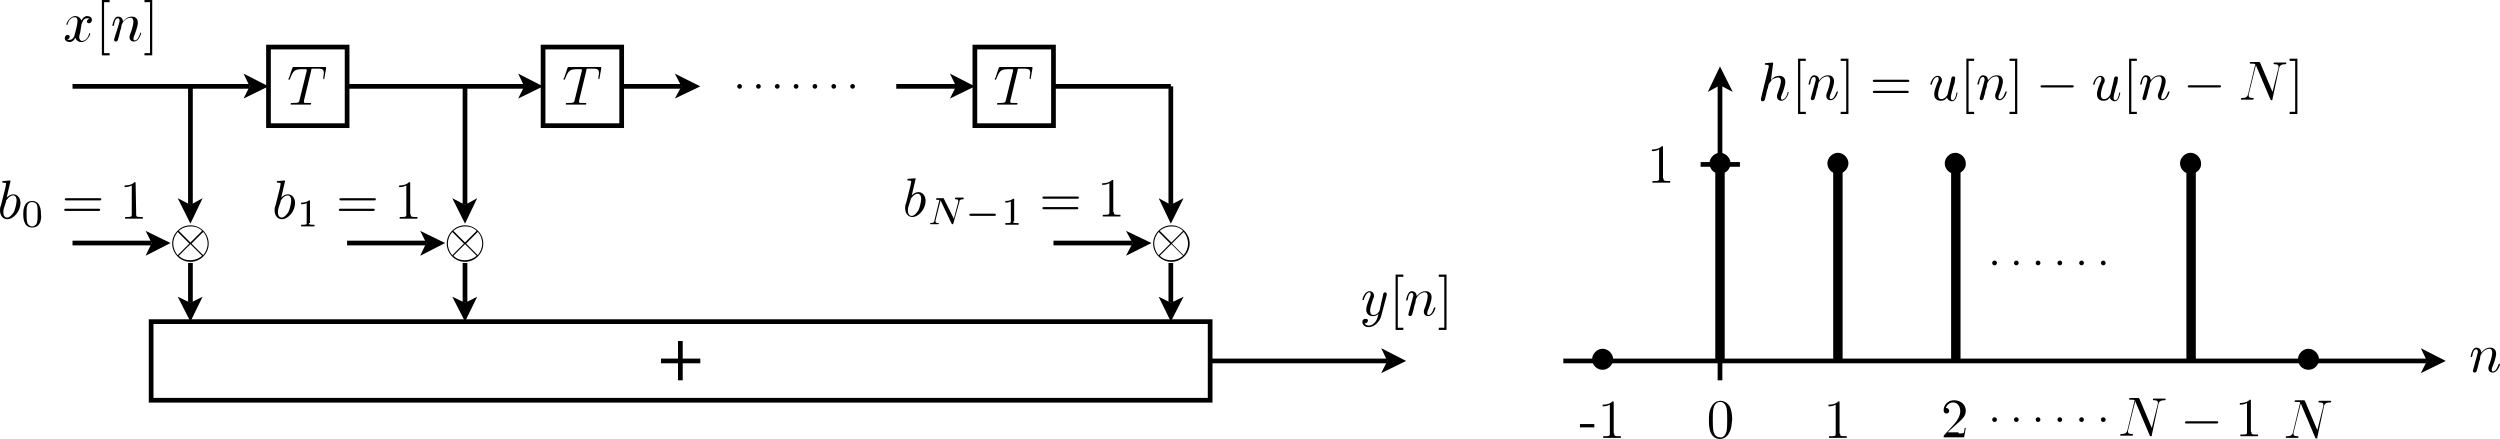 <?xml version="1.0" encoding="utf-8"?>
<!-- Generator: Adobe Illustrator 22.1.0, SVG Export Plug-In . SVG Version: 6.00 Build 0)  -->
<svg version="1.1" id="Layer_1" xmlns="http://www.w3.org/2000/svg" xmlns:xlink="http://www.w3.org/1999/xlink" x="0px" y="0px"
	 viewBox="0 0 451.6 79.3" style="enable-background:new 0 0 451.6 79.3;" xml:space="preserve">
<style type="text/css">
	.st0{fill:none;stroke:#000000;stroke-width:0.85;stroke-miterlimit:10;}
	.st1{fill:none;stroke:#000000;stroke-width:0.85;stroke-linecap:round;stroke-miterlimit:10;stroke-dasharray:0,3.402;}
	.st2{fill:none;stroke:#000000;stroke-width:1.701;stroke-miterlimit:10;}
	.st3{fill:none;stroke:#000000;stroke-width:0.85;stroke-linecap:round;stroke-miterlimit:10;stroke-dasharray:0,3.928;}
</style>
<g>
	<polyline points="203.4,46.2 208,43.9 203.4,41.7 204.6,43.9 	"/>
	<line class="st0" x1="190.3" y1="43.9" x2="204.6" y2="43.9"/>
	<polyline points="93.6,17.8 98.1,15.6 93.6,13.3 94.7,15.6 	"/>
	<line class="st0" x1="62.7" y1="15.6" x2="94.7" y2="15.6"/>
	<g>
		<path d="M84,47.3c-1.8,0-3.3-1.5-3.3-3.3s1.5-3.3,3.3-3.3s3.3,1.5,3.3,3.3S85.8,47.3,84,47.3z M83.8,44l-2.1-2.1
			c-0.5,0.6-0.8,1.3-0.8,2.1c0,0.6,0.2,1.4,0.8,2.1L83.8,44z M84,44.1l-2.1,2.1C82.7,47,83.6,47,84,47c1.3,0,2.1-0.8,2.1-0.8
			L86,46.1L84,44.1z M84,43.8l2.1-2.1c-0.8-0.8-1.7-0.8-2.1-0.8c-1.3,0-2.1,0.8-2.1,0.8l0.1,0.1L84,43.8z M84.2,44l2.1,2.1
			c0.5-0.6,0.8-1.3,0.8-2.1c0-0.8-0.3-1.6-0.8-2.1L84.2,44z"/>
	</g>
	<polyline points="75.9,46.2 80.4,43.9 75.9,41.7 77,43.9 	"/>
	<line class="st0" x1="62.7" y1="43.9" x2="77" y2="43.9"/>
	<g>
		<path d="M104.6,18.2c0,0.1,0,0.2,0,0.2c0,0.2,0.1,0.2,0.4,0.2c0.3,0,0.4,0,0.6,0c0.3,0,0.3,0,0.3,0.1c0,0.2-0.1,0.2-0.2,0.2
			c-0.3,0-0.6,0-0.9,0c-0.3,0-0.5,0-0.8,0s-0.6,0-0.8,0c-0.3,0-0.5,0-0.8,0c-0.1,0-0.2,0-0.2-0.1c0-0.2,0.1-0.2,0.4-0.2
			c1.1,0,1.1-0.1,1.2-0.5l1.3-5.3c0,0,0-0.1,0-0.2s0-0.1-0.3-0.1h-0.4c-1.5,0-1.7,0.2-2.3,1.7c-0.1,0.2-0.1,0.2-0.2,0.2
			c-0.1,0-0.1,0-0.1-0.1c0,0,0-0.2,0.1-0.2l0.6-1.8c0.1-0.2,0.1-0.2,0.3-0.2h5.5c0.2,0,0.3,0,0.3,0.1c0,0,0,0.1,0,0.2l-0.3,1.7
			c0,0.1,0,0.2-0.1,0.2s-0.1-0.1-0.1-0.1s0-0.1,0-0.2c0-0.3,0.1-0.6,0.1-0.8c0-0.8-0.4-0.8-1.5-0.8c-0.2,0-0.5,0-0.6,0
			s-0.2,0.1-0.2,0.4L104.6,18.2z"/>
	</g>
	<polygon class="st0" points="98.1,15.6 98.1,8.5 112.3,8.5 112.3,22.7 98.1,22.7 	"/>
	<polyline points="81.7,35.8 84,40.4 86.2,35.8 84,37 	"/>
	<line class="st0" x1="84" y1="15.6" x2="84" y2="37"/>
	<g>
		<path d="M50.8,35.7c0.3-0.3,0.7-0.6,1.2-0.6c0.8,0,1.3,0.7,1.3,1.6c0,1.4-1.2,2.9-2.4,2.9c-0.7,0-1.3-0.6-1.3-1.6
			c0-0.3,0-0.5,0.2-1l0.8-3.2c0-0.2,0.1-0.5,0.1-0.6s0-0.2-0.5-0.2c-0.1,0-0.2,0-0.2-0.1c0-0.2,0.1-0.2,0.2-0.2c0.3,0,1-0.1,1.2-0.1
			c0.1,0,0.1,0.1,0.1,0.1L50.8,35.7z M50.4,37.3c-0.2,0.6-0.2,0.8-0.2,1c0,0.7,0.3,1,0.7,1c0.4,0,0.8-0.4,1.2-1
			c0.2-0.4,0.5-1.5,0.5-2.1s-0.3-0.9-0.6-0.9c-0.3,0-0.7,0.1-1.2,0.8c-0.1,0.1-0.1,0.1-0.1,0.3L50.4,37.3z"/>
	</g>
	<g>
		<path d="M55.8,40.3c0,0.2,0,0.3,0.7,0.3h0.3v0.3c-0.2,0-1,0-1.2,0c-0.3,0-1.1,0-1.2,0v-0.3h0.3c0.7,0,0.7-0.1,0.7-0.3v-3.6
			c-0.4,0.2-0.8,0.2-1,0.2v-0.3c0.3,0,0.9,0,1.4-0.4c0.2,0,0.2,0,0.2,0.2v3.9H55.8z"/>
	</g>
	<g>
		<path d="M61.6,36.2c-0.1,0-0.3,0-0.3-0.2s0.2-0.2,0.3-0.2h6c0.1,0,0.3,0,0.3,0.2s-0.2,0.2-0.3,0.2H61.6z M61.5,38.1
			c-0.1,0-0.3,0-0.3-0.2s0.2-0.2,0.3-0.2h5.9c0.1,0,0.3,0,0.3,0.2s-0.2,0.2-0.3,0.2H61.5z"/>
		<path d="M74.2,38.7c0,0.4,0,0.5,0.9,0.5h0.3v0.3c-0.3,0-1.2,0-1.6,0c-0.4,0-1.3,0-1.6,0v-0.3h0.3c0.9,0,0.9-0.1,0.9-0.5v-5.2
			c-0.5,0.3-1.1,0.3-1.3,0.3v-0.3c0.3,0,1.2,0,1.8-0.6c0.2,0,0.2,0,0.2,0.3v5.5H74.2z"/>
	</g>
	<polyline points="81.7,53.6 84,58.1 86.2,53.6 84,54.7 	"/>
	<path class="st0" d="M84,47.5v7.2 M27.3,65.2v-7.1h191.3v14.2H27.3V65.2z M119.4,65.2h7.1 M122.9,68.7v-7.1"/>
	<g>
		<path d="M14.5,5.8c-0.1,0.4-0.2,0.7-0.2,0.9c0,0.3,0.2,0.7,0.5,0.7s1-0.2,1.3-1.3c0-0.1,0-0.1,0.1-0.1c0,0,0.1,0,0.1,0.1
			c0,0.2-0.6,1.5-1.6,1.5c-0.6,0-1-0.4-1.1-0.8c0,0.1-0.4,0.8-1,0.8c-0.4,0-0.9-0.2-0.9-0.7c0-0.3,0.2-0.6,0.5-0.6
			c0.1,0,0.4,0.1,0.4,0.3c0,0.3-0.2,0.5-0.5,0.5c0.2,0.1,0.4,0.1,0.5,0.1c0.4,0,0.8-0.4,0.9-1C13.9,4.8,14,4.1,14,3.8
			c0-0.6-0.3-0.7-0.5-0.7c-0.3,0-1,0.2-1.3,1.3c0,0.1-0.1,0.1-0.1,0.1S12,4.5,12,4.4c0-0.2,0.6-1.5,1.6-1.5c0.3,0,0.8,0.1,1.1,0.8
			c0.1-0.2,0.5-0.8,1-0.8c0.3,0,0.9,0.1,0.9,0.7c0,0.4-0.3,0.6-0.5,0.6c-0.3,0-0.4-0.2-0.4-0.3c0-0.2,0.2-0.5,0.5-0.5
			c-0.2-0.1-0.4-0.1-0.5-0.1c-0.7,0-0.9,0.9-1,1.2L14.5,5.8z"/>
	</g>
	<g>
		<path d="M18.4,10V0h1.4v0.4h-1v9.2h1V10H18.4z"/>
	</g>
	<g>
		<path d="M21.4,4.6c0.1-0.5,0.2-0.6,0.2-0.8c0-0.3-0.1-0.5-0.3-0.5c-0.4,0-0.6,0.5-0.7,1.2c-0.1,0.2-0.1,0.2-0.2,0.2
			c0,0-0.1,0-0.1-0.1c0,0,0.1-0.6,0.3-1C20.7,3.4,20.9,3,21.3,3c0.5,0,0.9,0.3,0.9,0.9C22.4,3.7,22.9,3,23.8,3
			c0.7,0,1.1,0.4,1.1,1.1c0,0.6-0.4,1.7-0.6,2.2c-0.1,0.2-0.2,0.5-0.2,0.7s0.1,0.3,0.2,0.3c0.5,0,0.8-0.6,1-1.2c0-0.1,0-0.2,0.1-0.2
			c0,0,0.1,0,0.1,0.1s-0.4,1.5-1.3,1.5c-0.5,0-0.8-0.3-0.8-0.8c0-0.1,0-0.2,0.1-0.5c0.2-0.4,0.6-1.7,0.6-2.3c0-0.3-0.1-0.7-0.5-0.7
			c-0.9,0-1.5,0.9-1.6,1.2c0,0-0.1,0.3-0.1,0.5s-0.1,0.4-0.2,0.7l-0.2,0.9c-0.1,0.2-0.2,0.7-0.2,0.7c-0.1,0.2-0.2,0.3-0.4,0.3
			c-0.1,0-0.3-0.1-0.3-0.3c0-0.1,0.1-0.3,0.1-0.4L21.4,4.6z"/>
	</g>
	<g>
		<path d="M27.5,10h-1.4V9.6h1V0.4h-1V0h1.4V10z"/>
	</g>
	<polyline points="44,17.8 48.5,15.6 44,13.3 45.1,15.6 	"/>
	<line class="st0" x1="13.1" y1="15.6" x2="45.1" y2="15.6"/>
	<g>
		<path d="M34.4,47.3c-1.8,0-3.3-1.5-3.3-3.3s1.5-3.3,3.3-3.3s3.3,1.5,3.3,3.3C37.7,45.8,36.2,47.3,34.4,47.3z M34.2,44l-2.1-2.1
			c-0.5,0.6-0.8,1.3-0.8,2.1c0,0.6,0.2,1.4,0.8,2.1L34.2,44z M34.4,44.1l-2.1,2.1C33.1,47,34,47,34.4,47c1.3,0,2.1-0.8,2.1-0.8
			l-0.1-0.1L34.4,44.1z M34.4,43.8l2.1-2.1c-0.8-0.8-1.7-0.8-2.1-0.8c-1.3,0-2.1,0.8-2.1,0.8l0.1,0.1L34.4,43.8z M34.6,44l2.1,2.1
			c0.5-0.6,0.8-1.3,0.8-2.1c0-0.8-0.3-1.6-0.8-2.1L34.6,44z"/>
	</g>
	<polyline points="26.3,46.2 30.8,43.9 26.3,41.7 27.4,43.9 	"/>
	<line class="st0" x1="13.1" y1="43.9" x2="27.4" y2="43.9"/>
	<g>
		<path d="M54.9,18.2c0,0.1,0,0.2,0,0.2c0,0.2,0.1,0.2,0.4,0.2s0.4,0,0.6,0c0.3,0,0.3,0,0.3,0.1c0,0.2-0.1,0.2-0.2,0.2
			c-0.3,0-0.6,0-0.9,0s-0.5,0-0.8,0s-0.6,0-0.8,0c-0.3,0-0.5,0-0.8,0c-0.1,0-0.2,0-0.2-0.1c0-0.2,0.1-0.2,0.4-0.2
			c1.1,0,1.1-0.1,1.2-0.5l1.3-5.3c0,0,0-0.1,0-0.2s0-0.1-0.3-0.1h-0.4c-1.5,0-1.7,0.2-2.3,1.7c-0.1,0.2-0.1,0.2-0.2,0.2
			s-0.1,0-0.1-0.1c0,0,0-0.2,0.1-0.2l0.6-1.8c0.1-0.2,0.1-0.2,0.3-0.2h5.5c0.2,0,0.3,0,0.3,0.1c0,0,0,0.1,0,0.2l-0.3,1.7
			c0,0.1,0,0.2-0.1,0.2s-0.1-0.1-0.1-0.1s0-0.1,0-0.2c0-0.3,0.1-0.6,0.1-0.8c0-0.8-0.4-0.8-1.5-0.8c-0.2,0-0.5,0-0.6,0
			s-0.2,0.1-0.2,0.4L54.9,18.2z"/>
	</g>
	<polygon class="st0" points="48.5,15.6 48.5,8.5 62.7,8.5 62.7,22.7 48.5,22.7 	"/>
	<polyline points="32.1,35.8 34.4,40.4 36.6,35.8 34.4,37 	"/>
	<line class="st0" x1="34.4" y1="15.6" x2="34.4" y2="37"/>
	<g>
		<path d="M1.2,35.7c0.3-0.3,0.7-0.6,1.2-0.6c0.8,0,1.3,0.7,1.3,1.6c0,1.4-1.2,2.9-2.4,2.9C0.6,39.6,0,39,0,38c0-0.3,0-0.5,0.2-1
			L1,33.8c0-0.2,0.1-0.5,0.1-0.6s0-0.2-0.5-0.2c-0.1,0-0.2,0-0.2-0.1c0-0.2,0.1-0.2,0.2-0.2c0.3,0,1-0.1,1.2-0.1
			c0.1,0,0.1,0.1,0.1,0.1L1.2,35.7z M0.8,37.3c-0.2,0.6-0.2,0.8-0.2,1c0,0.7,0.3,1,0.7,1c0.4,0,0.8-0.4,1.2-1
			C2.7,37.9,3,36.8,3,36.2s-0.3-0.9-0.6-0.9c-0.3,0-0.7,0.1-1.2,0.8c-0.1,0.1-0.1,0.1-0.1,0.3L0.8,37.3z"/>
	</g>
	<g>
		<path d="M5.8,41.1c-1.6,0-1.6-1.9-1.6-2.4s0-2.4,1.6-2.4c0.6,0,1,0.3,1.2,0.6c0.3,0.5,0.4,1,0.4,1.8C7.5,39.2,7.5,41.1,5.8,41.1z
			 M6.7,40.1c0.1-0.4,0.1-1,0.1-1.5c0-0.6,0-1.1-0.1-1.5s-0.5-0.6-0.9-0.6c-0.3,0-0.7,0.1-0.9,0.7c-0.1,0.4-0.1,0.9-0.1,1.4
			s0,1.1,0.1,1.5c0.1,0.6,0.6,0.8,0.9,0.8S6.6,40.7,6.7,40.1z"/>
	</g>
	<g>
		<path d="M12,36.2c-0.1,0-0.3,0-0.3-0.2s0.2-0.2,0.3-0.2h6c0.1,0,0.3,0,0.3,0.2s-0.2,0.2-0.3,0.2H12z M11.9,38.1
			c-0.1,0-0.3,0-0.3-0.2s0.2-0.2,0.3-0.2h5.9c0.1,0,0.3,0,0.3,0.2s-0.2,0.2-0.3,0.2H11.9z"/>
		<path d="M24.6,38.7c0,0.4,0,0.5,0.9,0.5h0.3v0.3c-0.3,0-1.2,0-1.6,0s-1.3,0-1.6,0v-0.3h0.3c0.9,0,0.9-0.1,0.9-0.5v-5.2
			c-0.5,0.3-1.1,0.3-1.3,0.3v-0.3c0.3,0,1.2,0,1.8-0.6c0.2,0,0.2,0,0.2,0.3L24.6,38.7L24.6,38.7z"/>
	</g>
	<polyline points="32.1,53.6 34.4,58.1 36.6,53.6 34.4,54.7 	"/>
	<line class="st0" x1="34.4" y1="47.5" x2="34.4" y2="54.7"/>
	<g>
		<path d="M182.5,18.2c0,0.1,0,0.2,0,0.2c0,0.2,0.1,0.2,0.4,0.2c0.3,0,0.4,0,0.6,0c0.3,0,0.3,0,0.3,0.1c0,0.2-0.1,0.2-0.2,0.2
			c-0.3,0-0.6,0-0.9,0s-0.5,0-0.8,0c-0.3,0-0.6,0-0.8,0c-0.3,0-0.5,0-0.8,0c-0.1,0-0.2,0-0.2-0.1c0-0.2,0.1-0.2,0.4-0.2
			c1.1,0,1.1-0.1,1.2-0.5l1.3-5.3c0,0,0-0.1,0-0.2s0-0.1-0.3-0.1h-0.4c-1.5,0-1.7,0.2-2.3,1.7c-0.1,0.2-0.1,0.2-0.2,0.2
			c-0.1,0-0.1,0-0.1-0.1c0,0,0-0.2,0.1-0.2l0.6-1.8c0.1-0.2,0.1-0.2,0.3-0.2h5.5c0.2,0,0.3,0,0.3,0.1c0,0,0,0.1,0,0.2l-0.3,1.7
			c0,0.1,0,0.2-0.1,0.2s-0.1-0.1-0.1-0.1s0-0.1,0-0.2c0-0.3,0.1-0.6,0.1-0.8c0-0.8-0.4-0.8-1.5-0.8c-0.2,0-0.5,0-0.6,0
			s-0.2,0.1-0.2,0.4L182.5,18.2z"/>
	</g>
	<path class="st0" d="M176.1,15.6V8.5h14.2v14.2h-14.2L176.1,15.6L176.1,15.6z M190.3,15.6h21.2"/>
	<g>
		<path d="M211.6,47.3c-1.8,0-3.3-1.5-3.3-3.3s1.5-3.3,3.3-3.3s3.3,1.5,3.3,3.3S213.4,47.3,211.6,47.3z M211.4,44l-2.1-2.1
			c-0.5,0.6-0.8,1.3-0.8,2.1c0,0.6,0.2,1.4,0.8,2.1L211.4,44z M211.6,44.1l-2.1,2.1c0.8,0.8,1.7,0.8,2.1,0.8c1.3,0,2.1-0.8,2.1-0.8
			l-0.1-0.1L211.6,44.1z M211.6,43.8l2.1-2.1c-0.8-0.8-1.7-0.8-2.1-0.8c-1.3,0-2.1,0.8-2.1,0.8l0.1,0.1L211.6,43.8z M211.7,44
			l2.1,2.1c0.5-0.6,0.8-1.3,0.8-2.1c0-0.8-0.3-1.6-0.8-2.1L211.7,44z"/>
	</g>
	<polyline points="209.3,35.8 211.5,40.4 213.8,35.8 211.5,37 	"/>
	<line class="st0" x1="211.5" y1="15.6" x2="211.5" y2="37"/>
	<g>
		<path d="M164.7,35.3c0.3-0.3,0.7-0.6,1.2-0.6c0.8,0,1.3,0.7,1.3,1.6c0,1.4-1.2,2.9-2.4,2.9c-0.7,0-1.3-0.6-1.3-1.6
			c0-0.3,0-0.5,0.2-1l0.8-3.2c0-0.2,0.1-0.5,0.1-0.6s0-0.2-0.5-0.2c-0.1,0-0.2,0-0.2-0.1c0-0.2,0.1-0.2,0.2-0.2c0.3,0,1-0.1,1.2-0.1
			c0.1,0,0.1,0.1,0.1,0.1L164.7,35.3z M164.2,37c-0.2,0.6-0.2,0.8-0.2,1c0,0.7,0.3,1,0.7,1s0.8-0.4,1.2-1c0.2-0.4,0.5-1.5,0.5-2.1
			s-0.3-0.9-0.6-0.9c-0.3,0-0.7,0.1-1.2,0.8c-0.1,0.1-0.1,0.1-0.1,0.3L164.2,37z"/>
	</g>
	<g>
		<path d="M172.2,40.4c0,0.1,0,0.1-0.1,0.1s-0.1,0-0.2-0.1l-2-4.2l-0.9,3.6c0,0.1,0,0.1,0,0.2s0,0.3,0.4,0.3c0.1,0,0.2,0,0.2,0.1
			s-0.1,0.1-0.1,0.1c-0.2,0-0.6,0-0.7,0c-0.2,0-0.5,0-0.7,0c0,0-0.1,0-0.1-0.1s0.1-0.1,0.1-0.1c0.5,0,0.7-0.2,0.7-0.5l0.9-3.7
			c-0.1,0-0.3,0-0.4,0c-0.1,0-0.2,0-0.2-0.1c0-0.2,0.1-0.2,0.2-0.2h1c0.2,0,0.2,0,0.2,0.1l1.8,3.6l0.8-3c0-0.1,0-0.1,0-0.2
			c0-0.2-0.1-0.3-0.4-0.3c-0.1,0-0.2,0-0.2-0.1c0-0.2,0.1-0.2,0.1-0.2c0.2,0,0.6,0,0.7,0c0.2,0,0.5,0,0.7,0c0.1,0,0.1,0.1,0.1,0.1
			c0,0.1-0.1,0.2-0.1,0.2c-0.6,0-0.7,0.2-0.7,0.5L172.2,40.4z"/>
	</g>
	<g>
		<path d="M175.4,39c-0.1,0-0.3,0-0.3-0.2s0.2-0.2,0.3-0.2h4.2c0.1,0,0.3,0,0.3,0.2s-0.2,0.2-0.3,0.2H175.4z"/>
	</g>
	<g>
		<path d="M183,40c0,0.2,0,0.3,0.7,0.3h0.3v0.3c-0.2,0-1,0-1.2,0c-0.3,0-1.1,0-1.2,0v-0.3h0.3c0.7,0,0.7-0.1,0.7-0.3v-3.6
			c-0.4,0.2-0.8,0.2-1,0.2v-0.3c0.3,0,0.9,0,1.4-0.4c0.2,0,0.2,0,0.2,0.2V40H183z"/>
	</g>
	<g>
		<path d="M188.6,35.9c-0.1,0-0.3,0-0.3-0.2s0.2-0.2,0.3-0.2h6c0.1,0,0.3,0,0.3,0.2s-0.2,0.2-0.3,0.2H188.6z M188.6,37.8
			c-0.1,0-0.3,0-0.3-0.2s0.2-0.2,0.3-0.2h5.9c0.1,0,0.3,0,0.3,0.2s-0.2,0.2-0.3,0.2H188.6z"/>
		<path d="M201.2,38.3c0,0.4,0,0.5,0.9,0.5h0.3v0.3c-0.3,0-1.2,0-1.6,0s-1.3,0-1.6,0v-0.3h0.3c0.9,0,0.9-0.1,0.9-0.5v-5.2
			c-0.5,0.3-1.1,0.3-1.3,0.3v-0.3c0.3,0,1.2,0,1.8-0.6c0.2,0,0.2,0,0.2,0.3v5.5H201.2z"/>
	</g>
	<polyline points="209.3,53.6 211.5,58.1 213.8,53.6 211.5,54.7 	"/>
	<line class="st0" x1="211.5" y1="47.5" x2="211.5" y2="54.7"/>
	<polyline points="171.6,17.8 176.1,15.6 171.6,13.3 172.7,15.6 	"/>
	<line class="st0" x1="161.9" y1="15.6" x2="172.7" y2="15.6"/>
	<g>
		<path d="M249.5,57.1c-0.3,1.1-1.3,2-2.3,2c-0.6,0-1.1-0.4-1.1-0.9s0.3-0.6,0.6-0.6c0.1,0,0.4,0,0.4,0.3c0,0.2-0.1,0.3-0.2,0.4
			s-0.3,0.1-0.4,0.1c0.2,0.4,0.6,0.4,0.8,0.4c0.5,0,0.8-0.3,1.1-0.6c0.4-0.5,0.5-1,0.6-1.5c-0.3,0.3-0.6,0.4-1,0.4
			c-0.6,0-1.2-0.3-1.2-1.2c0-0.5,0.2-1,0.6-2.1c0.1-0.2,0.2-0.4,0.2-0.7c0-0.3-0.2-0.3-0.2-0.3c-0.3,0-0.7,0.3-1,1.2
			c0,0.2-0.1,0.2-0.2,0.2c0,0-0.1,0-0.1-0.1s0.4-1.5,1.3-1.5c0.5,0,0.8,0.4,0.8,0.8c0,0.2,0,0.3-0.2,0.7c-0.3,0.9-0.5,1.5-0.5,2
			c0,0.4,0.1,0.8,0.6,0.8c0.7,0,1.1-0.7,1.1-0.8l0.4-1.8c0.1-0.3,0.1-0.5,0.2-0.8c0-0.2,0.1-0.5,0.1-0.5c0.1-0.1,0.2-0.2,0.3-0.2
			c0.1,0,0.3,0.1,0.3,0.3c0,0.1,0,0.1,0,0.2L249.5,57.1z"/>
	</g>
	<g>
		<path d="M252.1,59.6v-10h1.4V50h-1v9.2h1v0.4H252.1z"/>
	</g>
	<g>
		<path d="M255.1,54.2c0.1-0.5,0.2-0.6,0.2-0.8c0-0.3-0.1-0.5-0.3-0.5c-0.4,0-0.6,0.5-0.7,1.2c-0.1,0.2-0.1,0.2-0.2,0.2
			c0,0-0.1,0-0.1-0.1c0,0,0.1-0.6,0.3-1c0.1-0.2,0.3-0.6,0.7-0.6c0.5,0,0.9,0.3,0.9,0.9c0.2-0.2,0.7-0.9,1.6-0.9
			c0.7,0,1.1,0.4,1.1,1.1c0,0.6-0.4,1.7-0.6,2.2c-0.1,0.2-0.2,0.5-0.2,0.7s0.1,0.3,0.2,0.3c0.5,0,0.8-0.6,1-1.2
			c0.1-0.1,0.1-0.2,0.2-0.2c0,0,0.1,0,0.1,0.1s-0.4,1.5-1.3,1.5c-0.5,0-0.8-0.3-0.8-0.8c0-0.1,0-0.2,0.1-0.5
			c0.2-0.4,0.6-1.7,0.6-2.3c0-0.3-0.1-0.7-0.5-0.7c-0.9,0-1.5,0.9-1.6,1.2c0,0-0.1,0.3-0.1,0.5s-0.1,0.4-0.2,0.7l-0.2,0.9
			c-0.1,0.2-0.2,0.7-0.2,0.7c-0.1,0.2-0.2,0.3-0.4,0.3c-0.1,0-0.3-0.1-0.3-0.3c0,0,0.1-0.3,0.1-0.4L255.1,54.2z"/>
	</g>
	<g>
		<path d="M261.3,59.6h-1.4v-0.4h1V50h-1v-0.4h1.4V59.6z"/>
	</g>
	<polyline points="121.9,17.8 126.5,15.6 121.9,13.3 123.1,15.6 	"/>
	<line class="st0" x1="112.3" y1="15.6" x2="123.1" y2="15.6"/>
	<line class="st1" x1="133.6" y1="15.6" x2="154.8" y2="15.6"/>
	<polyline points="249.5,67.4 254,65.2 249.5,62.9 250.6,65.2 	"/>
	<line class="st0" x1="218.6" y1="65.2" x2="250.6" y2="65.2"/>
	<polyline points="437.3,67.4 441.8,65.2 437.3,62.9 438.4,65.2 	"/>
	<line class="st0" x1="282.4" y1="65.2" x2="438.4" y2="65.2"/>
	<polyline points="313,16.6 310.7,12 308.5,16.6 310.7,15.4 	"/>
	<path class="st0" d="M310.7,68.7V15.4 M307.2,29.7h7.1"/>
	<g>
		<path d="M300.5,32.2c0,0.4,0,0.5,0.9,0.5h0.3V33c-0.3,0-1.2,0-1.6,0s-1.3,0-1.6,0v-0.3h0.3c0.9,0,0.9-0.1,0.9-0.5V27
			c-0.5,0.3-1.1,0.3-1.3,0.3V27c0.3,0,1.2,0,1.8-0.6c0.2,0,0.2,0,0.2,0.3v5.5H300.5z"/>
	</g>
	<g>
		<path d="M289.5,66.8c-1.1,0-1.9-0.9-1.9-1.9s0.9-1.9,1.9-1.9s1.9,0.9,1.9,1.9S290.5,66.8,289.5,66.8z"/>
	</g>
	<g>
		<path d="M310.7,31.4c-1.1,0-1.9-0.9-1.9-1.9s0.9-1.9,1.9-1.9s1.9,0.9,1.9,1.9S311.8,31.4,310.7,31.4z"/>
	</g>
	<line class="st2" x1="310.7" y1="65.2" x2="310.7" y2="29.7"/>
	<g>
		<path d="M332,31.4c-1.1,0-1.9-0.9-1.9-1.9s0.9-1.9,1.9-1.9s1.9,0.9,1.9,1.9S333,31.4,332,31.4z"/>
	</g>
	<line class="st2" x1="332" y1="65.2" x2="332" y2="29.7"/>
	<g>
		<path d="M353.2,31.4c-1.1,0-1.9-0.9-1.9-1.9s0.9-1.9,1.9-1.9s1.9,0.9,1.9,1.9C355.2,30.5,354.3,31.4,353.2,31.4z"/>
	</g>
	<line class="st2" x1="353.3" y1="65.2" x2="353.3" y2="29.7"/>
	<g>
		<path d="M395.7,31.4c-1.1,0-1.9-0.9-1.9-1.9s0.9-1.9,1.9-1.9s1.9,0.9,1.9,1.9C397.7,30.5,396.8,31.4,395.7,31.4z"/>
	</g>
	<line class="st2" x1="395.8" y1="65.2" x2="395.8" y2="29.7"/>
	<g>
		<path d="M417,66.8c-1.1,0-1.9-0.9-1.9-1.9S416,63,417,63s1.9,0.9,1.9,1.9S418.1,66.8,417,66.8z"/>
	</g>
	<g>
		<path d="M447.4,64.4c0.1-0.5,0.2-0.6,0.2-0.8c0-0.3-0.1-0.5-0.3-0.5c-0.4,0-0.6,0.5-0.7,1.2c-0.1,0.2-0.1,0.2-0.2,0.2
			c0,0-0.1,0-0.1-0.1c0,0,0.1-0.6,0.3-1c0.1-0.2,0.3-0.6,0.7-0.6c0.5,0,0.9,0.3,0.9,0.9c0.2-0.2,0.7-0.9,1.6-0.9
			c0.7,0,1.1,0.4,1.1,1.1c0,0.6-0.4,1.7-0.6,2.2c-0.1,0.2-0.2,0.5-0.2,0.7s0.1,0.3,0.2,0.3c0.5,0,0.8-0.6,1-1.2
			c0.1-0.1,0.1-0.2,0.2-0.2c0,0,0.1,0,0.1,0.1s-0.4,1.5-1.3,1.5c-0.5,0-0.8-0.3-0.8-0.8c0-0.1,0-0.2,0.1-0.5
			c0.2-0.4,0.6-1.7,0.6-2.3c0-0.3-0.1-0.7-0.5-0.7c-0.9,0-1.5,0.9-1.6,1.2c0,0-0.1,0.3-0.1,0.5s-0.1,0.4-0.2,0.7l-0.2,0.9
			c-0.1,0.2-0.2,0.7-0.2,0.7c-0.1,0.2-0.2,0.3-0.4,0.3c-0.1,0-0.3-0.1-0.3-0.3c0,0,0.1-0.3,0.1-0.4L447.4,64.4z"/>
	</g>
	<g>
		<path d="M319.9,14.5c0.4-0.5,0.8-0.8,1.5-0.8s1.1,0.4,1.1,1.1c0,0.6-0.4,1.8-0.6,2.2c-0.1,0.2-0.2,0.5-0.2,0.7s0.1,0.3,0.2,0.3
			c0.5,0,0.9-0.7,1-1.2c0-0.1,0-0.2,0.1-0.2c0,0,0.1,0,0.1,0.1s-0.4,1.5-1.3,1.5c-0.5,0-0.8-0.3-0.8-0.8c0-0.2,0-0.3,0.1-0.5
			c0.2-0.6,0.6-1.7,0.6-2.2c0-0.4-0.1-0.7-0.5-0.7s-0.7,0.2-1,0.3c-0.3,0.3-0.6,0.8-0.7,0.9c0,0.1-0.1,0.4-0.1,0.4
			c0,0.2-0.1,0.4-0.2,0.7l-0.2,0.9l-0.2,0.8c0,0.1-0.2,0.3-0.4,0.3c-0.1,0-0.3,0-0.3-0.3c0-0.1,0-0.1,0-0.2l1.4-5.7v-0.2
			c0-0.1,0-0.2-0.5-0.2c-0.1,0-0.2,0-0.2-0.1c0-0.2,0.1-0.2,0.2-0.2c0.3,0,1-0.1,1.2-0.1c0.1,0,0.1,0.1,0.1,0.1L319.9,14.5z"/>
	</g>
	<g>
		<path d="M324.8,20.6v-10h1.4V11h-1v9.2h1v0.4H324.8z"/>
	</g>
	<g>
		<path d="M327.8,15.2c0.1-0.5,0.2-0.6,0.2-0.8c0-0.3-0.1-0.5-0.3-0.5c-0.4,0-0.6,0.5-0.7,1.2c-0.1,0.2-0.1,0.2-0.2,0.2
			c0,0-0.1,0-0.1-0.1c0,0,0.1-0.6,0.3-1c0.1-0.2,0.3-0.6,0.7-0.6c0.5,0,0.9,0.3,0.9,0.9c0.2-0.2,0.7-0.9,1.6-0.9
			c0.7,0,1.1,0.4,1.1,1.1c0,0.6-0.4,1.7-0.6,2.2c-0.1,0.2-0.2,0.5-0.2,0.7s0.1,0.3,0.2,0.3c0.5,0,0.8-0.6,1-1.2
			c0.1-0.1,0.1-0.2,0.2-0.2c0,0,0.1,0,0.1,0.1s-0.4,1.5-1.3,1.5c-0.5,0-0.8-0.3-0.8-0.8c0-0.1,0-0.2,0.1-0.5
			c0.2-0.4,0.6-1.7,0.6-2.3c0-0.3-0.1-0.7-0.5-0.7c-0.9,0-1.5,0.9-1.6,1.2c0,0-0.1,0.3-0.1,0.5s-0.1,0.4-0.2,0.7l-0.2,0.9
			c-0.1,0.2-0.2,0.7-0.2,0.7c-0.1,0.2-0.2,0.3-0.4,0.3c-0.1,0-0.3-0.1-0.3-0.3c0-0.1,0.1-0.3,0.1-0.4L327.8,15.2z"/>
	</g>
	<g>
		<path d="M333.9,20.6h-1.4v-0.4h1V11h-1v-0.4h1.4V20.6z"/>
		<path d="M338.6,14.8c-0.1,0-0.3,0-0.3-0.2s0.2-0.2,0.3-0.2h6c0.1,0,0.3,0,0.3,0.2s-0.2,0.2-0.3,0.2H338.6z M338.6,16.8
			c-0.1,0-0.3,0-0.3-0.2s0.2-0.2,0.3-0.2h5.9c0.1,0,0.3,0,0.3,0.2s-0.2,0.2-0.3,0.2H338.6z"/>
	</g>
	<g>
		<path d="M350.6,18.2c-0.5,0-1.2-0.2-1.2-1.2c0-0.5,0.2-1.1,0.6-2.1c0.1-0.1,0.2-0.4,0.2-0.7c0-0.3-0.2-0.3-0.2-0.3
			c-0.4,0-0.8,0.4-1,1.2c0,0.2-0.1,0.2-0.2,0.2c0,0-0.1,0-0.1-0.1s0.4-1.5,1.3-1.5c0.5,0,0.8,0.4,0.8,0.8c0,0.2,0,0.3-0.2,0.6
			c-0.3,0.7-0.5,1.5-0.5,2c0,0.4,0.1,0.8,0.6,0.8c0.7,0,1.1-0.8,1.1-0.8c0.1-0.5,0.6-2.3,0.7-3c0.1-0.3,0.3-0.3,0.4-0.3
			s0.3,0.1,0.3,0.3c0,0.1-0.1,0.4-0.1,0.7c0,0.1-0.1,0.5-0.2,0.7l-0.3,1.1c-0.1,0.3-0.2,0.8-0.2,1c0,0.3,0.1,0.5,0.3,0.5
			c0.4,0,0.6-0.7,0.7-1.2c0-0.1,0-0.2,0.1-0.2c0,0,0.1,0,0.1,0.1c0,0-0.1,0.6-0.3,1c-0.2,0.3-0.4,0.5-0.7,0.5
			c-0.4,0-0.8-0.3-0.9-0.7C351.6,17.8,351.3,18.2,350.6,18.2z"/>
	</g>
	<g>
		<path d="M355.2,20.6v-10h1.4V11h-1v9.2h1v0.4H355.2z"/>
	</g>
	<g>
		<path d="M358.3,15.2c0.1-0.5,0.2-0.6,0.2-0.8c0-0.3-0.1-0.5-0.3-0.5c-0.4,0-0.6,0.5-0.7,1.2c-0.1,0.2-0.1,0.2-0.2,0.2
			c0,0-0.1,0-0.1-0.1c0,0,0.1-0.6,0.3-1c0.1-0.2,0.3-0.6,0.7-0.6c0.5,0,0.9,0.3,0.9,0.9c0.2-0.2,0.7-0.9,1.6-0.9
			c0.7,0,1.1,0.4,1.1,1.1c0,0.6-0.4,1.7-0.6,2.2c-0.1,0.2-0.2,0.5-0.2,0.7s0.1,0.3,0.2,0.3c0.5,0,0.8-0.6,1-1.2
			c0.1-0.1,0.1-0.2,0.2-0.2c0,0,0.1,0,0.1,0.1s-0.4,1.5-1.3,1.5c-0.5,0-0.8-0.3-0.8-0.8c0-0.1,0-0.2,0.1-0.5
			c0.2-0.4,0.6-1.7,0.6-2.3c0-0.3-0.1-0.7-0.5-0.7c-0.9,0-1.5,0.9-1.6,1.2c0,0-0.1,0.3-0.1,0.5s-0.1,0.4-0.2,0.7l-0.2,0.9
			c-0.1,0.2-0.2,0.7-0.2,0.7c-0.1,0.2-0.2,0.3-0.4,0.3c-0.1,0-0.3-0.1-0.3-0.3c0-0.1,0.1-0.3,0.1-0.4L358.3,15.2z"/>
	</g>
	<g>
		<path d="M364.4,20.6H363v-0.4h1V11h-1v-0.4h1.4V20.6z"/>
	</g>
	<g>
		<path d="M368.9,15.8c-0.2,0-0.3,0-0.3-0.2s0.2-0.2,0.3-0.2h5.4c0.2,0,0.3,0,0.3,0.2s-0.2,0.2-0.3,0.2H368.9z"/>
	</g>
	<g>
		<path d="M380,18.2c-0.5,0-1.2-0.2-1.2-1.2c0-0.5,0.2-1.1,0.6-2.1c0.1-0.1,0.2-0.4,0.2-0.7c0-0.3-0.2-0.3-0.2-0.3
			c-0.4,0-0.8,0.4-1,1.2c0,0.2-0.1,0.2-0.2,0.2c0,0-0.1,0-0.1-0.1s0.4-1.5,1.3-1.5c0.5,0,0.8,0.4,0.8,0.8c0,0.2,0,0.3-0.2,0.6
			c-0.3,0.7-0.5,1.5-0.5,2c0,0.4,0.1,0.8,0.6,0.8c0.7,0,1.1-0.8,1.1-0.8c0.1-0.5,0.6-2.3,0.7-3c0.1-0.3,0.3-0.3,0.4-0.3
			s0.3,0.1,0.3,0.3c0,0.1-0.1,0.4-0.1,0.7c0,0.1-0.1,0.5-0.2,0.7l-0.3,1.1c-0.1,0.3-0.2,0.8-0.2,1c0,0.3,0.1,0.5,0.3,0.5
			c0.4,0,0.6-0.7,0.7-1.2c0-0.1,0-0.2,0.1-0.2c0,0,0.1,0,0.1,0.1c0,0-0.1,0.6-0.3,1c-0.2,0.3-0.4,0.5-0.7,0.5
			c-0.4,0-0.8-0.3-0.9-0.7C381,17.8,380.7,18.2,380,18.2z"/>
	</g>
	<g>
		<path d="M384.6,20.6v-10h1.4V11h-1v9.2h1v0.4H384.6z"/>
	</g>
	<g>
		<path d="M387.7,15.2c0.1-0.5,0.2-0.6,0.2-0.8c0-0.3-0.1-0.5-0.3-0.5c-0.4,0-0.6,0.5-0.7,1.2c-0.1,0.2-0.1,0.2-0.2,0.2
			c0,0-0.1,0-0.1-0.1c0,0,0.1-0.6,0.3-1c0.1-0.2,0.3-0.6,0.7-0.6c0.5,0,0.9,0.3,0.9,0.9c0.2-0.2,0.7-0.9,1.6-0.9
			c0.7,0,1.1,0.4,1.1,1.1c0,0.6-0.4,1.7-0.6,2.2c-0.1,0.2-0.2,0.5-0.2,0.7s0.1,0.3,0.2,0.3c0.5,0,0.8-0.6,1-1.2
			c0.1-0.1,0.1-0.2,0.2-0.2c0,0,0.1,0,0.1,0.1s-0.4,1.5-1.3,1.5c-0.5,0-0.8-0.3-0.8-0.8c0-0.1,0-0.2,0.1-0.5
			c0.2-0.4,0.6-1.7,0.6-2.3c0-0.3-0.1-0.7-0.5-0.7c-0.9,0-1.5,0.9-1.6,1.2c0,0-0.1,0.3-0.1,0.5s-0.1,0.4-0.2,0.7l-0.2,0.9
			c-0.1,0.2-0.2,0.7-0.2,0.7c-0.1,0.2-0.2,0.3-0.4,0.3c-0.1,0-0.3-0.1-0.3-0.3c0-0.1,0.1-0.3,0.1-0.4L387.7,15.2z"/>
	</g>
	<g>
		<path d="M395.5,15.8c-0.2,0-0.3,0-0.3-0.2s0.2-0.2,0.3-0.2h5.4c0.2,0,0.3,0,0.3,0.2s-0.2,0.2-0.3,0.2H395.5z"/>
	</g>
	<g>
		<path d="M410.5,17.9c0,0.2,0,0.2-0.2,0.2c-0.1,0-0.1,0-0.2-0.2l-2.5-5.9c0-0.1,0-0.1-0.1-0.2l-1.3,5.3c0,0.1,0,0.2,0,0.2
			c0,0.2,0.1,0.4,0.7,0.4c0.1,0,0.2,0,0.2,0.1c0,0.2-0.1,0.2-0.2,0.2c-0.3,0-0.7,0-1,0s-0.7,0-1,0c-0.1,0-0.1,0-0.1-0.1
			c0-0.2,0.1-0.2,0.2-0.2c0.8,0,1-0.3,1.1-0.7l1.3-5.4c0-0.1-0.6-0.1-0.7-0.1c-0.2,0-0.3,0-0.3-0.1c0-0.2,0.1-0.2,0.3-0.2h1.3
			c0.2,0,0.2,0,0.3,0.2l2.2,5.2l1.1-4.4V12c0-0.2-0.1-0.4-0.7-0.4c-0.1,0-0.2,0-0.2-0.1c0-0.2,0.1-0.2,0.2-0.2c0.3,0,0.7,0,1,0
			s0.7,0,1,0c0.1,0,0.1,0.1,0.1,0.1c0,0.2-0.1,0.2-0.2,0.2c-0.8,0-1,0.3-1.1,0.7L410.5,17.9z"/>
	</g>
	<g>
		<path d="M415,20.6h-1.4v-0.4h1V11h-1v-0.4h1.4V20.6z"/>
	</g>
	<g>
		<path d="M285.4,77.2v-0.6h2.6v0.6H285.4z"/>
		<path d="M291.6,78.3c0,0.4,0,0.5,0.9,0.5h0.3v0.3c-0.3,0-1.2,0-1.6,0s-1.3,0-1.6,0v-0.3h0.3c0.9,0,0.9-0.1,0.9-0.5v-5.2
			c-0.5,0.3-1.1,0.3-1.3,0.3v-0.3c0.3,0,1.2,0,1.8-0.6c0.2,0,0.2,0,0.2,0.3v5.5H291.6z"/>
	</g>
	<g>
		<path d="M312.4,78.1c-0.4,0.9-1.2,1.2-1.7,1.2s-1.2-0.2-1.6-1s-0.4-1.7-0.4-2.4c0-0.8,0-1.6,0.4-2.3c0.4-0.9,1.1-1.2,1.7-1.2
			c0.4,0,1.2,0.2,1.7,1.1c0.3,0.7,0.4,1.5,0.4,2.3C312.8,76.6,312.8,77.4,312.4,78.1z M311.9,77.8c0.1-0.6,0.1-1.3,0.1-2.1
			c0-0.6,0-1.4-0.1-1.9c-0.2-1-0.8-1.2-1.2-1.2c-0.2,0-1,0.1-1.2,1.3c-0.1,0.5-0.1,1.2-0.1,1.8c0,0.6,0,1.5,0.1,2.1
			c0.2,1,0.8,1.2,1.2,1.2C311.1,79.1,311.7,78.8,311.9,77.8z"/>
		<path d="M332.4,78.3c0,0.4,0,0.5,0.9,0.5h0.3v0.3c-0.3,0-1.2,0-1.6,0s-1.3,0-1.6,0v-0.3h0.3c0.9,0,0.9-0.1,0.9-0.5v-5.2
			c-0.5,0.3-1.1,0.3-1.3,0.3v-0.3c0.3,0,1.2,0,1.8-0.6c0.2,0,0.2,0,0.2,0.3v5.5H332.4z"/>
		<path d="M353.8,78.3c0.2,0,0.9,0,0.9-0.1c0.1-0.1,0.2-0.6,0.2-0.9h0.2l-0.3,1.7h-3.7c0-0.2,0-0.3,0.1-0.4l1.9-2.1
			c0.5-0.6,1-1.4,1-2.2c0-0.8-0.4-1.6-1.3-1.6c-0.6,0-1.1,0.4-1.3,1c0,0,0,0,0.1,0c0.3,0,0.5,0.3,0.5,0.5c0,0.4-0.3,0.5-0.5,0.5
			c0,0-0.5,0-0.5-0.6c0-0.9,0.7-1.8,1.9-1.8c1.2,0,2.1,0.8,2.1,1.9c0,1-0.6,1.5-2.2,2.9l-1.1,1h2V78.3z"/>
	</g>
	<g>
		<path d="M388.7,78.6c0,0.2,0,0.2-0.2,0.2c-0.1,0-0.1,0-0.2-0.2l-2.5-5.9c0-0.1,0-0.1-0.1-0.2l-1.3,5.3c0,0.1,0,0.2,0,0.2
			c0,0.2,0.1,0.4,0.7,0.4c0.1,0,0.2,0,0.2,0.1c0,0.2-0.1,0.2-0.2,0.2c-0.3,0-0.7,0-1,0s-0.7,0-1,0c-0.1,0-0.1,0-0.1-0.1
			c0-0.2,0.1-0.2,0.2-0.2c0.8,0,1-0.3,1.1-0.7l1.3-5.4c0-0.1-0.6-0.1-0.7-0.1c-0.2,0-0.3,0-0.3-0.1c0-0.2,0.1-0.2,0.3-0.2h1.3
			c0.2,0,0.2,0,0.3,0.2l2.2,5.2l1.1-4.4v-0.2c0-0.2-0.1-0.4-0.7-0.4c-0.1,0-0.2,0-0.2-0.1c0-0.2,0.1-0.2,0.2-0.2c0.3,0,0.7,0,1,0
			s0.7,0,1,0c0.1,0,0.1,0.1,0.1,0.1c0,0.2-0.1,0.2-0.2,0.2c-0.8,0-1,0.3-1.1,0.7L388.7,78.6z"/>
	</g>
	<g>
		<path d="M395,76.5c-0.2,0-0.3,0-0.3-0.2s0.2-0.2,0.3-0.2h5.4c0.2,0,0.3,0,0.3,0.2s-0.2,0.2-0.3,0.2H395z"/>
	</g>
	<g>
		<path d="M406.7,78c0,0.4,0,0.5,0.9,0.5h0.3v0.3c-0.3,0-1.2,0-1.6,0s-1.3,0-1.6,0v-0.3h0.3c0.9,0,0.9-0.1,0.9-0.5v-5.2
			c-0.5,0.3-1.1,0.3-1.3,0.3v-0.3c0.3,0,1.2,0,1.8-0.6c0.2,0,0.2,0,0.2,0.3V78H406.7z"/>
	</g>
	<g>
		<path d="M418.6,79c0,0.2,0,0.2-0.2,0.2c-0.1,0-0.1,0-0.2-0.2l-2.5-5.9c0-0.1,0-0.1-0.1-0.2l-1.3,5.3c0,0.1,0,0.2,0,0.2
			c0,0.2,0.1,0.4,0.7,0.4c0.1,0,0.2,0,0.2,0.1c0,0.2-0.1,0.2-0.2,0.2c-0.3,0-0.7,0-1,0s-0.7,0-1,0c-0.1,0-0.1,0-0.1-0.1
			c0-0.2,0.1-0.2,0.2-0.2c0.8,0,1-0.3,1.1-0.7l1.3-5.4c0-0.1-0.6-0.1-0.7-0.1c-0.2,0-0.3,0-0.3-0.1c0-0.2,0.1-0.2,0.3-0.2h1.3
			c0.2,0,0.2,0,0.3,0.2l2.2,5.2l1.1-4.4v-0.2c0-0.2-0.1-0.4-0.7-0.4c-0.1,0-0.2,0-0.2-0.1c0-0.2,0.1-0.2,0.2-0.2c0.3,0,0.7,0,1,0
			s0.7,0,1,0c0.1,0,0.1,0.1,0.1,0.1c0,0.2-0.1,0.2-0.2,0.2c-0.8,0-1,0.3-1.1,0.7L418.6,79z"/>
	</g>
	<path class="st3" d="M360.3,47.5h21.8 M360.3,75.8h21.8"/>
</g>
</svg>
